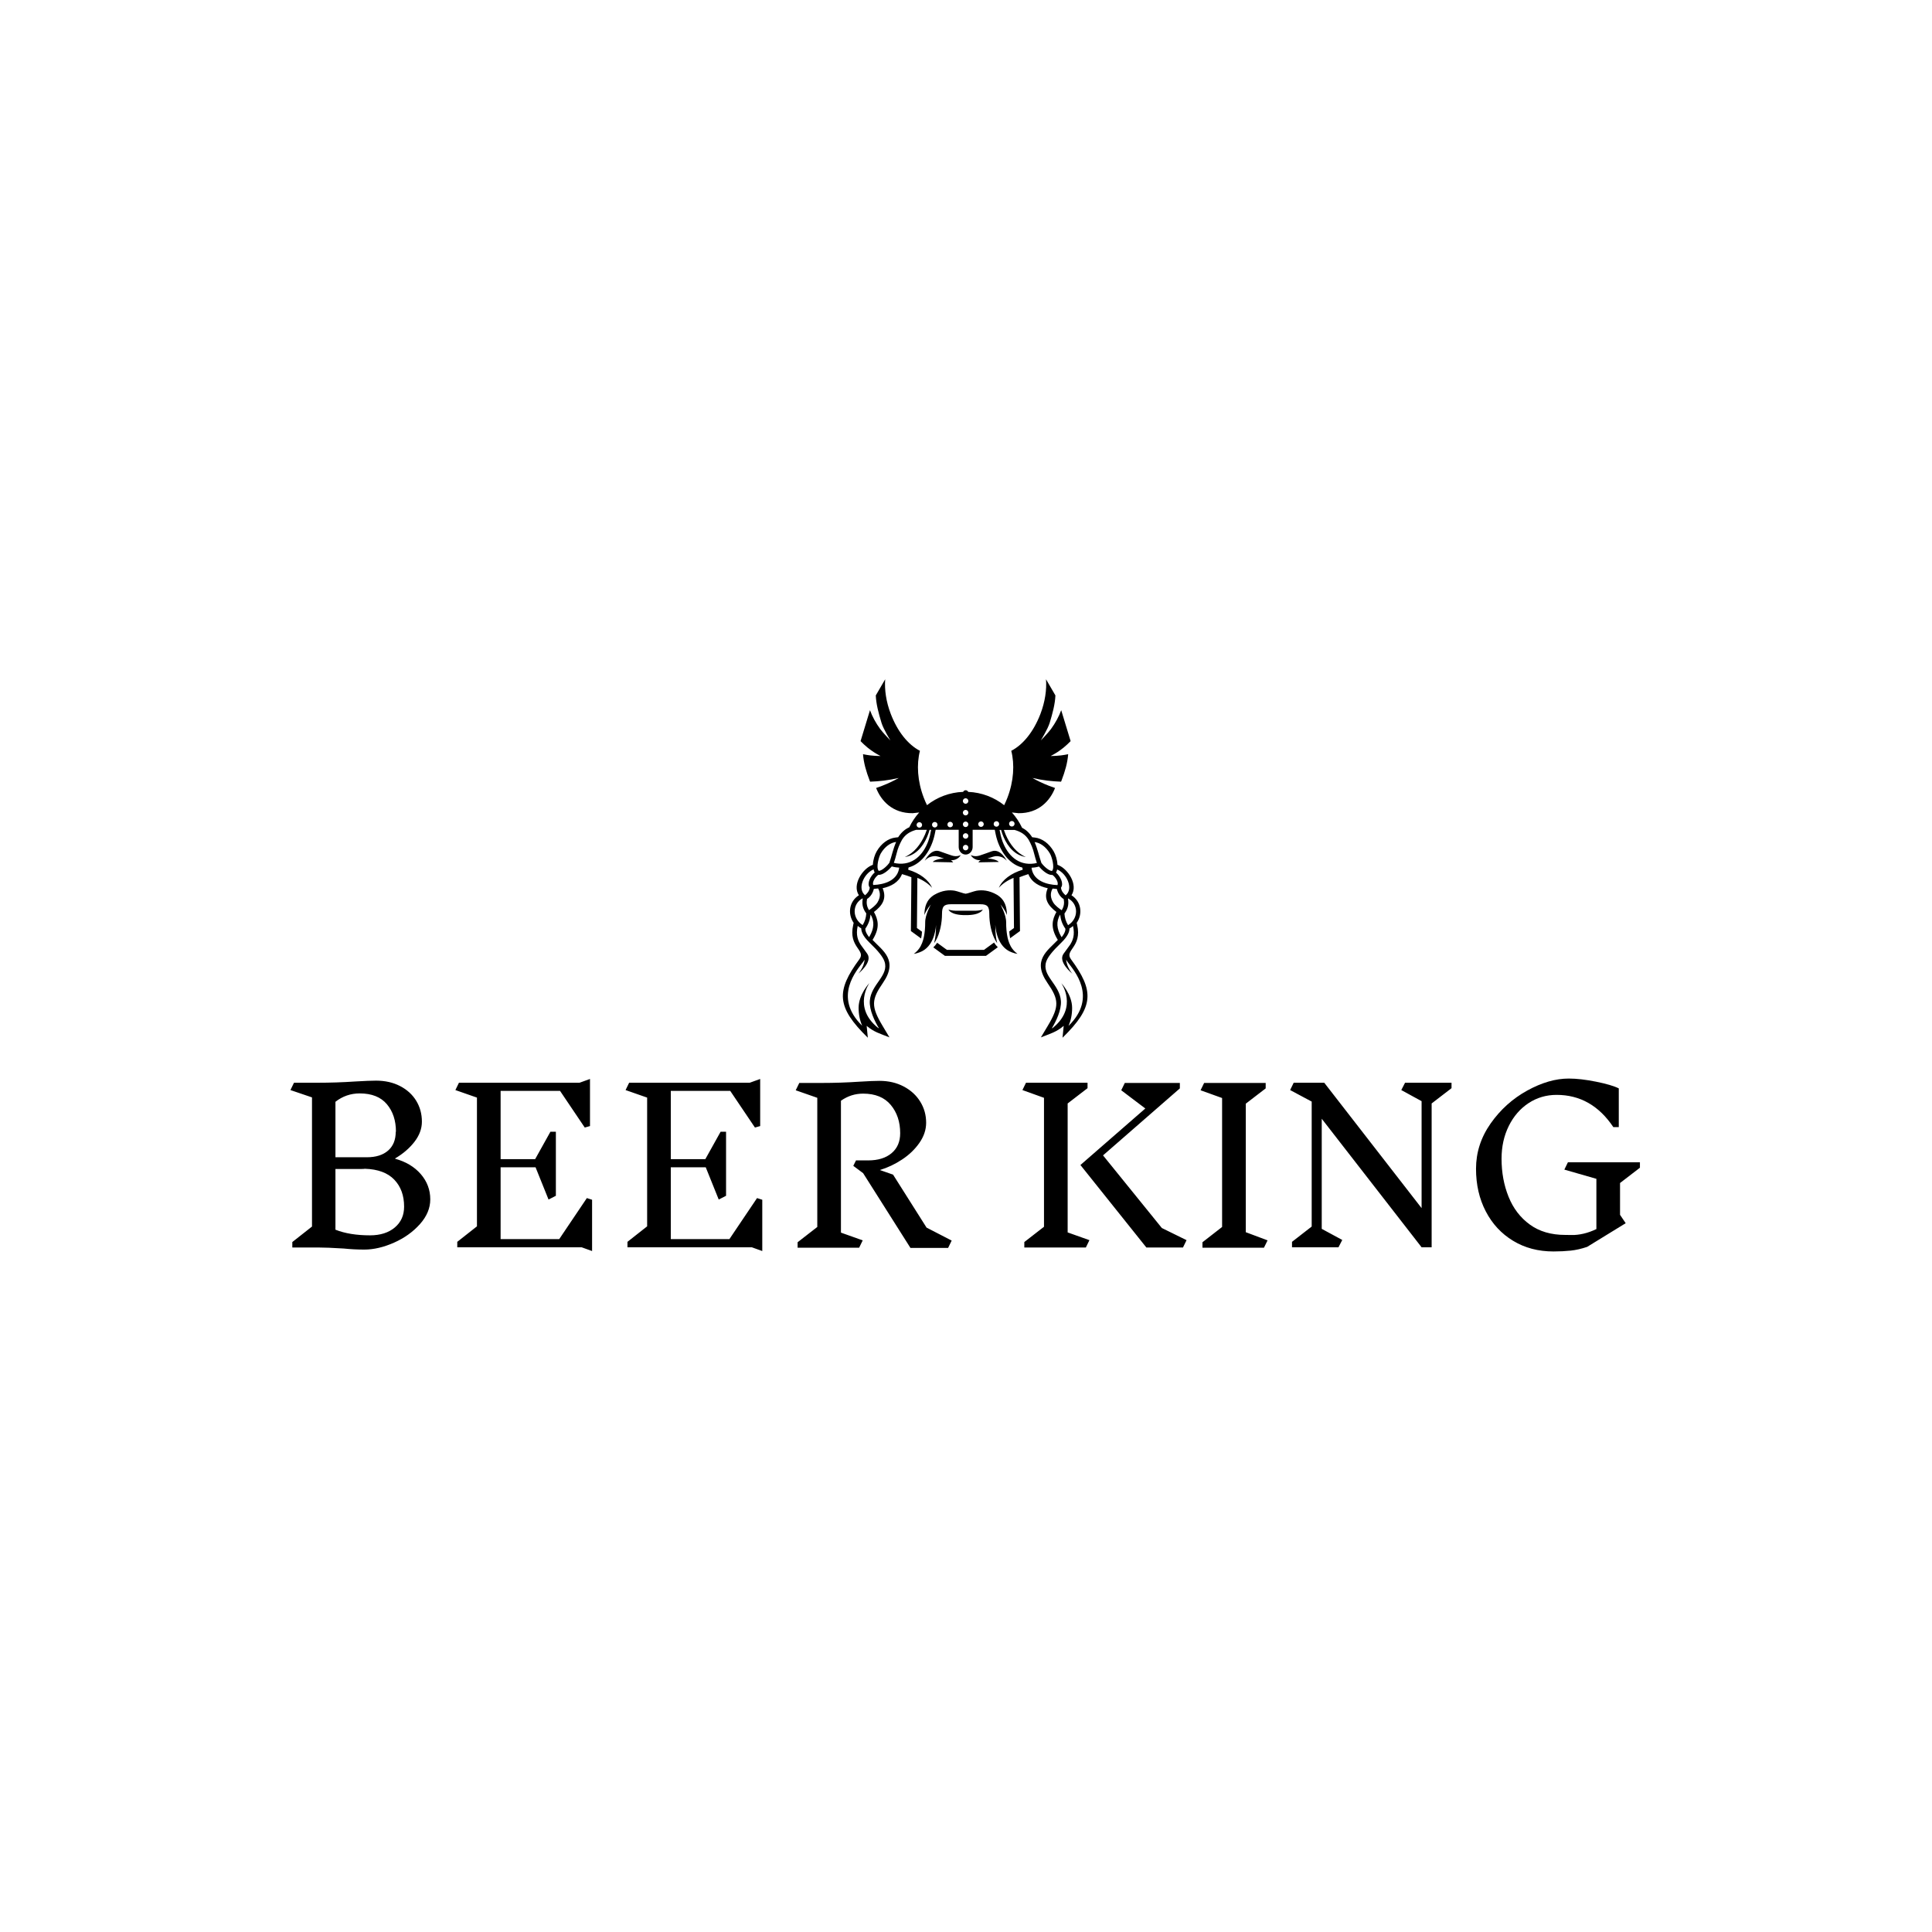 <svg xmlns="http://www.w3.org/2000/svg" version="1.1" xmlns:xlink="http://www.w3.org/1999/xlink" xmlns:svgjs="http://svgjs.dev/svgjs" width="1000" height="1000" viewBox="0 0 1000 1000"><rect width="1000" height="1000" fill="#ffffff"></rect><g transform="matrix(0.7,0,0,0.7,149.576,351.277)"><svg viewBox="0 0 396 168" data-background-color="#ffffff" preserveAspectRatio="xMidYMid meet" height="424" width="1000" xmlns="http://www.w3.org/2000/svg" xmlns:xlink="http://www.w3.org/1999/xlink"><g id="tight-bounds" transform="matrix(1,0,0,1,0.24,0.183)"><svg viewBox="0 0 395.52 167.634" height="167.634" width="395.52"><g><svg viewBox="0 0 395.52 167.634" height="167.634" width="395.52"><g transform="matrix(1,0,0,1,0,116.975)"><svg viewBox="0 0 395.52 50.659" height="50.659" width="395.52"><g id="textblocktransform"><svg viewBox="0 0 395.52 50.659" height="50.659" width="395.52" id="textblock"><g><svg viewBox="0 0 395.52 50.659" height="50.659" width="395.52"><g transform="matrix(1,0,0,1,0,0)"><svg width="395.52" viewBox="2.7 -40.3 322.33 41.3" height="50.659" data-palette-color="#883d1a"><g class="wordmark-text-0" data-fill-palette-color="primary" id="text-0"><path d="M27.7-21.15Q31.55-20.1 33.83-17.48 36.1-14.85 36.1-11.45L36.1-11.45Q36.1-8.3 33.63-5.53 31.15-2.75 27.43-1.1 23.7 0.55 20.35 0.55L20.35 0.55Q17.85 0.55 15.45 0.3L15.45 0.3Q11.45 0.05 9.25 0.05L9.25 0.05 3.15 0.05 3.15-1.25 7.85-4.95 7.85-35.8 2.7-37.55 3.55-39.3 9.2-39.3Q13.75-39.3 18.15-39.6L18.15-39.6Q21.55-39.8 23.15-39.8L23.15-39.8Q26.4-39.8 28.9-38.5 31.4-37.2 32.75-34.98 34.1-32.75 34.1-30L34.1-30Q34.1-27.5 32.33-25.2 30.55-22.9 27.75-21.25L27.75-21.25 27.7-21.15ZM27.9-27.6Q27.9-31.6 25.73-34.18 23.55-36.75 19.25-36.75L19.25-36.75Q16-36.75 13.45-34.75L13.45-34.75 13.45-21.5 20.95-21.5Q24.2-21.5 26.03-23.1 27.85-24.7 27.85-27.6L27.85-27.6 27.9-27.6ZM21.7-2.85Q25.4-2.85 27.63-4.73 29.85-6.6 29.85-9.7L29.85-9.7Q29.85-13.7 27.5-16.15 25.15-18.6 20.5-18.75L20.5-18.75Q20.15-18.7 19.55-18.7L19.55-18.7 13.45-18.7 13.45-4.2Q16.85-2.85 21.75-2.85L21.75-2.85 21.7-2.85ZM74.75 0.9L72.25 0 42.55 0 42.55-1.3 47.25-5 47.25-35.75 42.1-37.55 42.95-39.3 71.75-39.3 74.25-40.2 74.25-28.95 73-28.6 67.1-37.35 52.9-37.35 52.9-21.05 61.15-21.05 64.8-27.6 66.1-27.6 66.1-12.3 64.35-11.4 61.25-19.1 52.9-19.1 52.9-1.95 66.9-1.95 73.5-11.75 74.75-11.35 74.75 0.9ZM115.4 0.9L112.9 0 83.2 0 83.2-1.3 87.9-5 87.9-35.75 82.75-37.55 83.6-39.3 112.4-39.3 114.9-40.2 114.9-28.95 113.65-28.6 107.75-37.35 93.55-37.35 93.55-21.05 101.8-21.05 105.45-27.6 106.75-27.6 106.75-12.3 105-11.4 101.9-19.1 93.55-19.1 93.55-1.95 107.55-1.95 114.15-11.75 115.4-11.35 115.4 0.9ZM160.64-1.6L159.79 0.15 150.79 0.15 139.49-17.7 137.14-19.45 137.79-20.75 140.69-20.75Q144.24-20.75 146.29-22.48 148.34-24.2 148.34-27.25L148.34-27.25Q148.34-31.3 146.09-34 143.84-36.7 139.49-36.7L139.49-36.7Q136.59-36.7 134.19-35L134.19-35 134.19-3.5 139.39-1.65 138.54 0.1 123.84 0.1 123.84-1.2 128.54-4.85 128.54-35.7 123.39-37.5 124.24-39.25 129.54-39.25Q134.09-39.25 138.59-39.55L138.59-39.55Q141.79-39.75 143.39-39.75L143.39-39.75Q146.64-39.75 149.19-38.4 151.74-37.05 153.14-34.77 154.54-32.5 154.54-29.75L154.54-29.75Q154.54-27.25 152.94-24.95 151.34-22.65 148.82-20.98 146.29-19.3 143.49-18.45L143.49-18.45 146.64-17.35 154.64-4.7 160.64-1.6Z" fill="#000000" data-fill-palette-color="primary"></path><path d="M188.34-3.55L193.54-1.7 192.69 0.05 177.99 0.05 177.99-1.25 182.69-4.9 182.69-35.7 177.54-37.55 178.39-39.3 193.09-39.3 193.09-38 188.34-34.35 188.34-3.55ZM216.74-1.7L215.89 0.05 207.14 0.05 191.39-19.65 206.89-33.15 201.14-37.5 201.99-39.25 215.14-39.25 215.14-37.95 196.79-21.95 210.84-4.6 216.74-1.7ZM236.09-1.65L235.23 0.1 220.54 0.1 220.54-1.2 225.23-4.85 225.23-35.65 220.09-37.5 220.94-39.25 235.64-39.25 235.64-37.95 230.89-34.3 230.89-3.6 236.09-1.65ZM280.03-38L275.28-34.35 275.28 0 272.88 0 249.03-30.7 249.03-4.4 253.93-1.75 253.03 0 241.93 0 241.93-1.3 246.63-4.95 246.63-34.8 241.48-37.55 242.33-39.3 249.63-39.3 272.88-9.35 272.88-34.9 268.03-37.55 268.93-39.3 280.03-39.3 280.03-38ZM320.28-15.35L320.28-7.75 321.63-5.75 312.43-0.1Q310.38 0.6 308.48 0.8 306.58 1 304.38 1L304.38 1Q298.93 1 294.73-1.55 290.53-4.1 288.21-8.58 285.88-13.05 285.88-18.75L285.88-18.75Q285.88-24.6 289.38-29.58 292.88-34.55 298.11-37.43 303.33-40.3 308.03-40.3L308.03-40.3Q310.83-40.3 314.56-39.55 318.28-38.8 319.98-37.95L319.98-37.95 319.98-28.7 318.68-28.7Q313.53-36.4 305.13-36.4L305.13-36.4Q301.43-36.4 298.43-34.43 295.43-32.45 293.71-28.98 291.98-25.5 291.98-21.15L291.98-21.15Q291.98-16.2 293.66-12.05 295.33-7.9 298.73-5.43 302.13-2.95 307.18-2.95L307.18-2.95Q307.43-2.95 308.73-2.93 310.03-2.9 311.56-3.25 313.08-3.6 314.63-4.35L314.63-4.35 314.63-16.35 306.98-18.55 307.83-20.3 325.03-20.3 325.03-19 320.28-15.35Z" fill="#000000" data-fill-palette-color="secondary"></path></g></svg></g></svg></g></svg></g></svg></g><g transform="matrix(1,0,0,1,161.926,0)"><svg viewBox="0 0 71.668 105.016" height="105.016" width="71.668"><g><svg xmlns="http://www.w3.org/2000/svg" xmlns:xlink="http://www.w3.org/1999/xlink" version="1.1" x="0" y="0" viewBox="17.79 3.774 63.535 93.099" enable-background="new 0 0 100 100" xml:space="preserve" height="105.016" width="71.668" class="icon-icon-0" data-fill-palette-color="accent" id="icon-0"><g fill="#4d331f" data-fill-palette-color="accent"><path fill="#000000" d="M45.874 62.2c-1.863 0-2.335 0.596-2.335 2.54 0 2.21-0.511 5.029-1.653 6.98-0.124 0.215-0.259 0.412-0.398 0.596 0.284-1.094 0.515-2.614 0.491-4.644v-0.065c-0.008 0-0.122 4.998-3.62 6.801 0 0-1.01 0.523-2.146 0.683 1.087-0.797 1.752-1.757 2.16-2.83 0.328-0.808 0.804-2.487 0.799-5.413-0.004-1.93 1.464-4.576 1.464-4.576s-1.103 1.224-1.677 2.727c0.048-2.008 0.444-3.893 2.533-5.223 2.118-1.233 3.941-1.312 5.32-1.096 0.704 0.111 2.416 0.778 2.874 0.791 0.456-0.013 2.166-0.68 2.873-0.791 1.377-0.218 3.201-0.139 5.319 1.096 2.087 1.33 2.483 3.215 2.531 5.223-0.572-1.503-1.677-2.727-1.677-2.727s1.47 2.646 1.466 4.576c-0.005 2.926 0.471 4.605 0.797 5.413 0.405 1.073 1.073 2.033 2.159 2.83-1.137-0.159-2.145-0.683-2.145-0.683-3.498-1.803-3.611-6.801-3.621-6.801l-0.007 0.065c-0.021 2.026 0.209 3.548 0.495 4.644-0.145-0.184-0.275-0.381-0.398-0.596-1.146-1.951-1.654-4.771-1.654-6.98 0-1.944-0.469-2.54-2.338-2.54H45.874L45.874 62.2zM56.219 50.403c1.766 0.292 2.063 0.812 2.063 0.812l-5.31 0.104c0.079-0.09 0.248-0.344 0.616-0.569-1.868 0.13-2.581-1.324-2.581-1.324s0.957 0.574 2.374 0.106c1.856-0.615 1.058-0.383 3.118-1.093 2.303-0.793 3.878 2.51 3.878 2.51s-0.546-0.74-1.471-1.036c-1.438-0.466-1.929-0.087-3.56 0.422C55.609 50.336 55.896 50.358 56.219 50.403L56.219 50.403zM48.405 49.425c0 0-0.712 1.454-2.58 1.324 0.369 0.228 0.536 0.479 0.615 0.569l-5.309-0.104c0 0 0.298-0.521 2.063-0.812 0.322-0.047 0.609-0.067 0.87-0.069-1.629-0.509-2.118-0.888-3.557-0.422-0.925 0.296-1.472 1.036-1.472 1.036s1.574-3.303 3.88-2.51c2.06 0.71 1.259 0.478 3.117 1.093C47.448 49.999 48.405 49.425 48.405 49.425L48.405 49.425zM58.032 73.363l-3.073 2.242H44.296l-3.014-2.197c0.369-0.344 0.704-0.743 0.994-1.205l2.529 1.845h9.644l2.603-1.894C57.338 72.617 57.669 73.016 58.032 73.363L58.032 73.363zM76.283 67.643c2.75-1.701 2.771-5.459 0.045-6.937l-0.069 0.052c0.019 0.09 0.032 0.189 0.046 0.299 0.178 1.409-0.164 2.482-0.961 3.559C75.402 65.719 75.705 66.703 76.283 67.643L76.283 67.643zM77.334 89.125c0 1.779-0.341 3.323-0.93 4.667 7.716-7.548 1.309-14.495-0.252-16.608-0.146-0.197-0.266-0.386-0.362-0.564 0.112 1.913 1.612 3.626 1.612 3.626s-3.851-3.058-2.289-5.192c0.312-0.426 1.027-1.412 1.675-2.304 0.706-1.103 1.319-2.521 0.778-4.899-0.273 0.239-0.582 0.461-0.926 0.656 0.021 0.611-0.244 1.865-2.104 3.655-2.396 2.302-3.531 3.776-3.926 4.938-1.246 3.672 3.504 5.879 3.812 10.213 0.172 2.401-1.308 5.369-2.363 7.119 0.078-0.031 0.153-0.061 0.229-0.099 6.688-5.369 2.228-11.653 2.228-11.653S77.334 85.648 77.334 89.125L77.334 89.125zM73.383 58.245c-0.273-0.021-0.66-0.052-1.111-0.115-0.359 0.586-0.897 1.92 0.155 3.618 0.505 0.82 1.587 1.609 2.197 2.012l0.069-0.107c0.531-0.901 0.646-1.795 0.455-2.789C74.262 60.33 73.592 59.271 73.383 58.245L73.383 58.245zM68.712 52.404c-0.245 0.078-0.588 0.162-1.019 0.229-0.307 0.043-0.607 0.072-0.898 0.088 0.012 0.133 0.037 0.293 0.074 0.469 0.64 2.901 3.732 3.92 6.652 4.041 0.369-0.75-0.584-2.178-1.32-2.648C71.031 54.721 69.497 53.327 68.712 52.404L68.712 52.404zM58.493 42.898c0.178 0.986 0.381 1.957 0.776 3.021 1.295 3.46 4.01 6.32 8.246 5.696 0.268-0.039 0.489-0.09 0.666-0.137-0.189-0.578-0.529-1.629-0.728-2.488-0.28-1.22-0.791-2.422-1.41-3.537-0.886-1.388-2.032-2.095-3.663-2.556h-2.775c0.129 0.383 0.275 0.773 0.447 1.174 1.139 2.647 2.902 4.855 5.262 5.859-2.69-0.387-4.641-2.521-5.795-5.213-0.271-0.633-0.471-1.232-0.635-1.82L58.493 42.898 58.493 42.898zM74.243 64.893c-1.142 1.82-0.86 3.732 0.192 5.582 0.063 0.109 0.123 0.207 0.176 0.289 0.421-0.535 0.74-1.054 0.893-1.561 0.059-0.195 0.105-0.428 0.085-0.637C74.788 67.432 74.354 66.232 74.243 64.893L74.243 64.893zM67.586 46.053c0.777 1.767 1.139 3.613 1.764 5.421 0.422 0.611 1.808 2.027 2.729 2.084l0.081-0.059c0.688-0.934-0.106-3.631-0.574-4.438C70.541 47.253 69.012 46.214 67.586 46.053L67.586 46.053zM73.148 53.975c1.117 0.938 2.095 2.875 1.289 3.928 0.127 0.918 0.605 1.453 1.209 1.988 2.129-1.721 0.297-5.69-2.203-6.72-0.021 0.108-0.049 0.218-0.08 0.315C73.316 53.643 73.247 53.814 73.148 53.975L73.148 53.975zM22.931 67.613c0.578-0.937 0.878-1.924 0.938-3.026-0.799-1.075-1.14-2.149-0.962-3.558 0.012-0.107 0.027-0.209 0.047-0.301l-0.069-0.051C20.159 62.156 20.177 65.91 22.931 67.613L22.931 67.613zM21.877 89.096c0-3.475 2.819-6.447 2.819-6.447s-4.463 6.287 2.225 11.66c0.077 0.031 0.154 0.065 0.229 0.094-1.052-1.752-2.533-4.719-2.361-7.119 0.31-4.332 5.06-6.541 3.811-10.213-0.395-1.159-1.528-2.635-3.926-4.938-1.857-1.789-2.122-3.044-2.104-3.657-0.341-0.195-0.648-0.416-0.923-0.656-0.541 2.384 0.073 3.8 0.779 4.899 0.643 0.892 1.358 1.882 1.673 2.31 1.562 2.13-2.287 5.188-2.287 5.188s1.5-1.708 1.612-3.623c-0.097 0.178-0.219 0.366-0.365 0.562-1.561 2.115-7.964 9.063-0.25 16.609C22.219 92.421 21.877 90.876 21.877 89.096L21.877 89.096zM25.828 58.215c-0.207 1.028-0.878 2.09-1.764 2.618-0.193 0.996-0.078 1.892 0.454 2.789l0.067 0.11c0.613-0.404 1.694-1.193 2.201-2.01 1.052-1.701 0.515-3.037 0.155-3.621C26.489 58.166 26.103 58.199 25.828 58.215L25.828 58.215zM30.5 52.378c-0.785 0.919-2.318 2.313-3.488 2.179-0.737 0.469-1.694 1.896-1.321 2.646 2.919-0.12 6.013-1.143 6.651-4.044 0.04-0.175 0.062-0.331 0.077-0.468-0.294-0.015-0.594-0.043-0.901-0.088C31.09 52.538 30.744 52.451 30.5 52.378L30.5 52.378zM40.716 42.871h-0.408c-0.166 0.597-0.365 1.205-0.642 1.848-1.155 2.692-3.103 4.826-5.795 5.213 2.361-1.006 4.123-3.212 5.261-5.859 0.176-0.41 0.327-0.81 0.46-1.201h-2.758c-1.632 0.46-2.779 1.168-3.667 2.557-0.62 1.114-1.129 2.315-1.409 3.533-0.197 0.86-0.534 1.916-0.728 2.492 0.178 0.047 0.4 0.097 0.665 0.136 4.237 0.623 6.955-2.239 8.245-5.698C40.337 44.829 40.54 43.859 40.716 42.871L40.716 42.871zM24.968 64.865c-0.11 1.339-0.542 2.539-1.343 3.675-0.023 0.211 0.025 0.438 0.083 0.635 0.151 0.507 0.469 1.026 0.892 1.562 0.055-0.084 0.112-0.182 0.173-0.289C25.828 68.598 26.11 66.688 24.968 64.865L24.968 64.865zM31.624 46.024c-1.422 0.161-2.953 1.203-3.997 3.008-0.465 0.811-1.26 3.508-0.571 4.438l0.08 0.062c0.922-0.058 2.307-1.474 2.729-2.085C30.487 49.64 30.847 47.792 31.624 46.024L31.624 46.024zM26.062 53.943c-0.097-0.157-0.166-0.326-0.214-0.484-0.031-0.102-0.057-0.205-0.078-0.312-2.502 1.024-4.334 4.996-2.206 6.717 0.605-0.537 1.083-1.067 1.209-1.984C23.97 56.822 24.944 54.883 26.062 53.943L26.062 53.943zM63.672 55.346c0.014 3.184 0.122 13.817 0.122 13.817l-2.558 1.864c-0.121-0.555-0.192-1.143-0.229-1.76l1.222-0.893c0 0-0.102-9.837-0.114-13.025-1.578 0.647-2.894 1.537-3.817 2.582 0.895-2.08 3.188-3.791 6.192-4.695 0.002-0.03 0.002-0.062-0.005-0.098-0.021-0.147-0.047-0.298-0.072-0.455-3.729-0.944-6.105-4.773-6.924-8.597-0.116-0.529-0.189-0.901-0.248-1.227h-5.747v4.488c0 1.076-0.812 1.949-1.811 1.949-1 0-1.811-0.873-1.811-1.949V42.86h-5.987c-0.062 0.325-0.134 0.697-0.249 1.227-0.809 3.776-3.136 7.56-6.785 8.56-0.032 0.168-0.06 0.332-0.083 0.492-0.004 0.035-0.006 0.066-0.002 0.098 3.004 0.904 5.296 2.615 6.19 4.695-0.924-1.045-2.237-1.935-3.817-2.582-0.014 3.188-0.114 13.025-0.114 13.025l1.321 0.965c-0.039 0.615-0.114 1.201-0.24 1.752l-2.649-1.93c0 0 0.11-10.635 0.124-13.818v-0.162c-0.746-0.308-1.522-0.531-2.296-0.767l-0.131-0.042c-0.877 2.186-2.892 3.197-5.036 3.669 1.166 2.786-0.165 4.573-2.252 6.169 1.114 2.05 1.515 3.969-0.115 6.831-0.082 0.144-0.165 0.282-0.254 0.421 2.609 2.777 6.771 5.253 2.712 11.145-3 4.354-3.164 6.082-0.089 11.207l1.775 2.965c-2.404-0.955-4.002-1.358-5.924-2.987l0.3 3.079c-8.212-8.008-8.255-12.161-2.186-20.395 1.77-2.403-2.941-3.076-1.611-8.903l0.12-0.532c-1.59-2.299-1.221-5.537 1.354-7.173-1.799-2.757 0.944-6.806 3.338-7.788l0.302-0.124c0.047-1.274 0.487-2.624 0.986-3.491 1.182-2.045 2.998-3.374 4.878-3.584l0.698-0.079c0.894-1.384 1.888-2.143 2.891-2.59 0.674-1.404 1.544-2.7 2.576-3.845l-1.697 0.187c-5.298 0.053-8.231-3.299-9.492-6.548 0.483-0.163 0.982-0.343 1.495-0.539 1.711-0.659 3.346-1.454 4.376-2.065-2.622 0.623-5.129 0.887-7.434 0.967l-0.136-0.342c-0.884-2.302-1.533-4.519-1.708-6.796 0.596 0.127 1.221 0.23 1.864 0.312 0.852 0.104 1.704 0.146 2.468 0.157h0.209c-1.137-0.574-2.267-1.301-3.352-2.179-0.661-0.534-1.253-1.105-1.827-1.684l2.446-8.035c0.592 1.627 1.489 3.292 2.661 4.896 0.733 1.007 2.646 2.965 2.646 2.965s-1.812-2.938-2.309-4.567c-0.761-2.504-1.402-4.894-1.489-7.13l2.438-4.193c-0.197 2.699 0.243 5.848 1.45 8.987 1.771 4.621 4.499 7.999 7.579 9.594-0.902 3.501-0.657 7.876 1 12.189 0.252 0.665 0.534 1.306 0.836 1.927 2.604-2.054 5.854-3.322 9.39-3.453 0.113-0.252 0.363-0.425 0.653-0.425 0.292 0 0.543 0.175 0.655 0.427 3.521 0.143 6.752 1.415 9.346 3.461 0.305-0.622 0.584-1.271 0.842-1.937 1.654-4.313 1.9-8.688 1-12.189 3.078-1.595 5.808-4.973 7.582-9.594 1.203-3.14 1.645-6.288 1.444-8.987l2.439 4.193c-0.087 2.235-0.726 4.626-1.489 7.13-0.499 1.629-2.309 4.567-2.309 4.567s1.914-1.958 2.647-2.965c1.171-1.605 2.065-3.271 2.659-4.896l2.445 8.035c-0.573 0.578-1.166 1.151-1.826 1.684-1.083 0.878-2.217 1.604-3.352 2.179h0.209c0.764-0.012 1.612-0.054 2.467-0.157 0.645-0.082 1.27-0.186 1.865-0.312-0.177 2.277-0.824 4.494-1.711 6.796l-0.135 0.342c-2.304-0.08-4.812-0.344-7.436-0.967 1.031 0.612 2.666 1.407 4.377 2.065 0.512 0.196 1.014 0.376 1.496 0.539-1.26 3.249-4.195 6.601-9.492 6.548l-1.715-0.188c1.062 1.181 1.953 2.518 2.637 3.965 0.915 0.465 1.816 1.204 2.635 2.472l0.696 0.079c1.882 0.21 3.698 1.539 4.881 3.584 0.499 0.867 0.94 2.218 0.983 3.491l0.305 0.124c2.393 0.981 5.137 5.032 3.338 7.788 2.572 1.638 2.945 4.874 1.354 7.173l0.123 0.532c1.326 5.826-3.385 6.5-1.615 8.904 6.07 8.231 6.027 12.387-2.186 20.394l0.301-3.079c-1.922 1.629-3.52 2.032-5.924 2.988l1.774-2.965c3.075-5.125 2.912-6.854-0.089-11.209-4.061-5.891 0.099-8.365 2.713-11.144-0.087-0.139-0.174-0.278-0.253-0.421-1.63-2.861-1.229-4.783-0.116-6.831-2.089-1.596-3.419-3.381-2.251-6.169-2.146-0.469-4.158-1.48-5.036-3.667-0.775 0.274-1.553 0.499-2.298 0.81v0.16H63.672zM40.942 41.546c0 0.397 0.32 0.72 0.717 0.72 0.395 0 0.716-0.322 0.716-0.72 0-0.395-0.321-0.714-0.716-0.714C41.263 40.831 40.942 41.151 40.942 41.546L40.942 41.546zM44.945 41.5c0 0.395 0.319 0.714 0.716 0.714s0.717-0.32 0.717-0.714c0-0.397-0.322-0.719-0.717-0.719C45.265 40.781 44.945 41.101 44.945 41.5L44.945 41.5zM52.95 41.398c0 0.397 0.323 0.717 0.718 0.717s0.715-0.321 0.715-0.717c0-0.394-0.32-0.713-0.715-0.713S52.95 41.005 52.95 41.398L52.95 41.398zM56.953 41.351c0 0.394 0.322 0.713 0.718 0.713s0.714-0.32 0.714-0.713c0-0.397-0.318-0.719-0.714-0.719S56.953 40.955 56.953 41.351L56.953 41.351zM60.957 41.302c0 0.392 0.322 0.713 0.719 0.713 0.393 0 0.715-0.322 0.715-0.713 0-0.398-0.322-0.718-0.715-0.718C61.277 40.582 60.957 40.902 60.957 41.302L60.957 41.302zM48.954 35.387c0 0.396 0.319 0.715 0.716 0.715 0.395 0 0.716-0.321 0.716-0.715 0-0.395-0.321-0.715-0.716-0.715C49.273 34.672 48.954 34.991 48.954 35.387L48.954 35.387zM48.954 38.411c0 0.395 0.319 0.718 0.716 0.718 0.395 0 0.716-0.324 0.716-0.718 0-0.395-0.321-0.716-0.716-0.716C49.273 37.695 48.954 38.019 48.954 38.411L48.954 38.411zM48.954 41.438c0 0.397 0.319 0.717 0.716 0.717 0.395 0 0.716-0.32 0.716-0.717 0-0.394-0.321-0.714-0.716-0.714C49.273 40.724 48.954 41.045 48.954 41.438L48.954 41.438zM48.954 44.466c0 0.396 0.319 0.716 0.716 0.716 0.395 0 0.716-0.321 0.716-0.716s-0.321-0.716-0.716-0.716C49.273 43.75 48.954 44.071 48.954 44.466L48.954 44.466zM48.954 47.489c0 0.396 0.319 0.717 0.716 0.717 0.395 0 0.716-0.321 0.716-0.717s-0.321-0.715-0.716-0.715C49.273 46.774 48.954 47.095 48.954 47.489L48.954 47.489zM36.938 41.598c0 0.397 0.321 0.716 0.716 0.716s0.716-0.32 0.716-0.716c0-0.395-0.321-0.714-0.716-0.714S36.938 41.203 36.938 41.598L36.938 41.598zM45.228 63.602c0 0 0.973 0.285 1.886 0.285h5.125c0.912 0 1.885-0.285 1.885-0.285s-0.521 1.463-4.446 1.424C45.75 65.064 45.228 63.602 45.228 63.602L45.228 63.602z" data-fill-palette-color="accent"></path></g></svg></g></svg></g><g></g></svg></g><defs></defs></svg><rect width="395.52" height="167.634" fill="none" stroke="none" visibility="hidden"></rect></g></svg></g></svg>